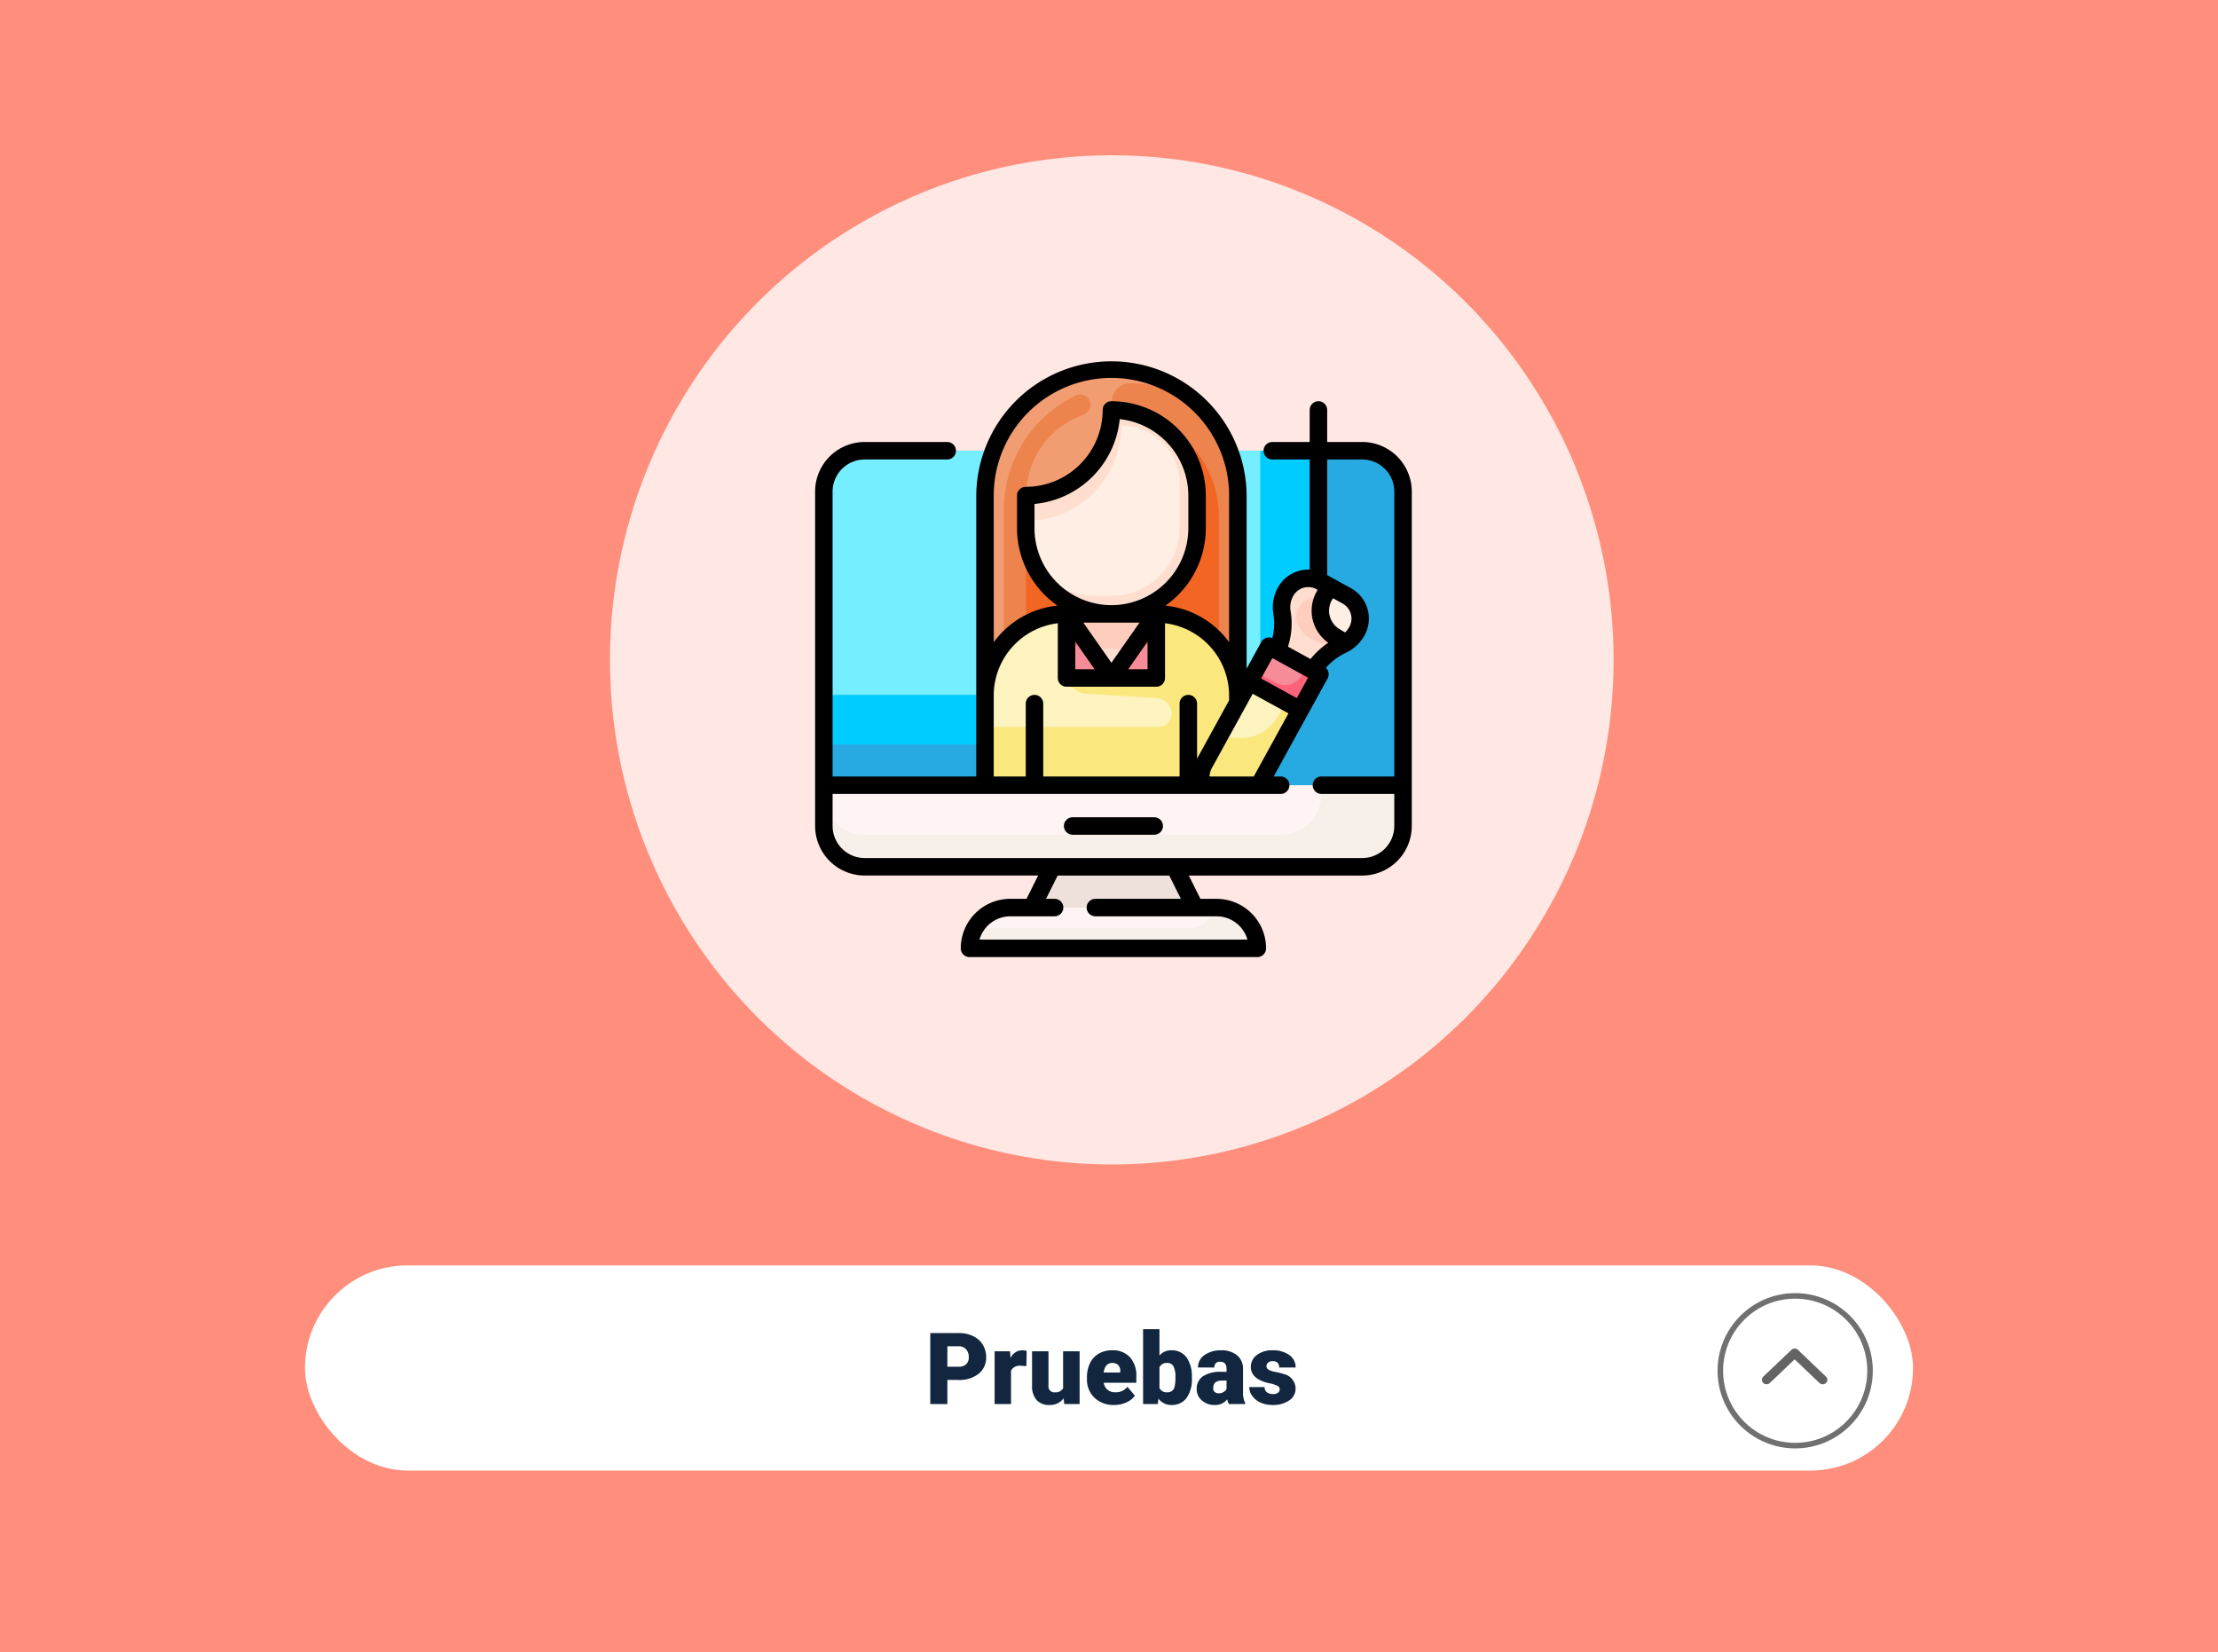 <svg xmlns="http://www.w3.org/2000/svg" width="400" height="298" viewBox="0 0 400 298">
  <g id="Grupo_159420" data-name="Grupo 159420" transform="translate(-1020 -3251.5)">
    <g id="Grupo_159403" data-name="Grupo 159403">
      <rect id="Rectángulo_45554" data-name="Rectángulo 45554" width="400" height="298" transform="translate(1020 3251.5)" fill="#ff8e7c"/>
      <g id="Grupo_157755" data-name="Grupo 157755" transform="translate(833.75 205.5)">
        <g id="Grupo_157752" data-name="Grupo 157752" transform="translate(-414.75 2027.2)">
          <rect id="Rectángulo_36139" data-name="Rectángulo 36139" width="290" height="37" rx="18.5" transform="translate(656 1247)" fill="#fff"/>
          <path id="Feature_One" data-name="Feature One" d="M104.854,14.658V19H101.77V6.2h5.106a5.948,5.948,0,0,1,2.6.541,4.074,4.074,0,0,1,1.749,1.538,4.2,4.2,0,0,1,.62,2.263,3.7,3.7,0,0,1-1.34,2.993,5.561,5.561,0,0,1-3.678,1.121Zm0-2.382h2.021a1.906,1.906,0,0,0,1.367-.448,1.665,1.665,0,0,0,.47-1.266,2.059,2.059,0,0,0-.483-1.433,1.712,1.712,0,0,0-1.318-.545h-2.057Zm14.247-.105-.976-.07a1.752,1.752,0,0,0-1.793.879V19h-2.962V9.49h2.777l.1,1.222a2.294,2.294,0,0,1,2.083-1.4,2.888,2.888,0,0,1,.826.105Zm6.732,5.8a3.054,3.054,0,0,1-2.54,1.2,3,3,0,0,1-2.369-.91,3.826,3.826,0,0,1-.8-2.615V9.49h2.962v6.179a1.065,1.065,0,0,0,1.187,1.222,1.548,1.548,0,0,0,1.45-.729V9.49H128.7V19h-2.777Zm9.088,1.2a4.889,4.889,0,0,1-3.542-1.305,4.507,4.507,0,0,1-1.354-3.4v-.246a5.84,5.84,0,0,1,.541-2.575,3.955,3.955,0,0,1,1.578-1.727,4.763,4.763,0,0,1,2.461-.611,4.117,4.117,0,0,1,3.164,1.244,4.887,4.887,0,0,1,1.16,3.467v1.151h-5.889a2.135,2.135,0,0,0,.694,1.257,2.066,2.066,0,0,0,1.389.457,2.662,2.662,0,0,0,2.2-.984l1.354,1.6a3.784,3.784,0,0,1-1.569,1.217A5.3,5.3,0,0,1,134.922,19.176Zm-.334-7.576q-1.3,0-1.547,1.723h2.988v-.229a1.467,1.467,0,0,0-.36-1.1A1.434,1.434,0,0,0,134.588,11.6Zm14.361,2.725a5.8,5.8,0,0,1-.967,3.595,3.238,3.238,0,0,1-2.725,1.257,2.81,2.81,0,0,1-2.338-1.151L142.8,19h-2.654V5.5H143.1v4.755a2.711,2.711,0,0,1,2.136-.94,3.239,3.239,0,0,1,2.742,1.274,5.826,5.826,0,0,1,.967,3.586Zm-2.971-.189a3.866,3.866,0,0,0-.365-1.952,1.229,1.229,0,0,0-1.121-.584,1.418,1.418,0,0,0-1.389.763v3.773a1.426,1.426,0,0,0,1.406.755,1.258,1.258,0,0,0,1.327-1.018A7.309,7.309,0,0,0,145.979,14.135ZM155.611,19a3.344,3.344,0,0,1-.281-.853,2.754,2.754,0,0,1-2.285,1.028,3.374,3.374,0,0,1-2.285-.813,2.588,2.588,0,0,1-.94-2.043,2.66,2.66,0,0,1,1.143-2.338,5.821,5.821,0,0,1,3.322-.791h.914v-.5q0-1.316-1.134-1.316a.927.927,0,0,0-1.055,1.042h-2.962a2.655,2.655,0,0,1,1.173-2.239,4.931,4.931,0,0,1,2.993-.86,4.323,4.323,0,0,1,2.874.888,3.086,3.086,0,0,1,1.081,2.435v4.21a4.311,4.311,0,0,0,.4,2V19Zm-1.854-1.934a1.652,1.652,0,0,0,.918-.237,1.487,1.487,0,0,0,.523-.536V14.772h-.861q-1.547,0-1.547,1.389a.848.848,0,0,0,.272.655A.986.986,0,0,0,153.757,17.066Zm11.03-.738a.684.684,0,0,0-.4-.606,6.016,6.016,0,0,0-1.5-.475,6.853,6.853,0,0,1-1.828-.646,3.062,3.062,0,0,1-1.1-.971,2.319,2.319,0,0,1-.378-1.31,2.628,2.628,0,0,1,1.081-2.158,4.453,4.453,0,0,1,2.83-.848,4.934,4.934,0,0,1,3.023.853,2.666,2.666,0,0,1,1.143,2.241H164.69q0-1.143-1.2-1.143a1.194,1.194,0,0,0-.782.259.8.8,0,0,0-.316.646.737.737,0,0,0,.387.642,3.654,3.654,0,0,0,1.235.4,10.671,10.671,0,0,1,1.49.378,2.706,2.706,0,0,1,2.145,2.646,2.491,2.491,0,0,1-1.156,2.118,5.068,5.068,0,0,1-2.993.817,5.172,5.172,0,0,1-2.18-.439,3.645,3.645,0,0,1-1.494-1.2,2.707,2.707,0,0,1-.536-1.591h2.769a1.145,1.145,0,0,0,.439.962,1.808,1.808,0,0,0,1.081.3,1.422,1.422,0,0,0,.91-.246A.787.787,0,0,0,164.787,16.328Z" transform="translate(667 1253)" fill="#12263f"/>
        </g>
        <g id="Elipse_5562" data-name="Elipse 5562" transform="translate(496 3279.2)" fill="#fff" stroke="#707070" stroke-width="1">
          <circle cx="14" cy="14" r="14" stroke="none"/>
          <circle cx="14" cy="14" r="13.5" fill="none"/>
        </g>
        <path id="Icon_ionic-ios-arrow-back" data-name="Icon ionic-ios-arrow-back" d="M1.94,5.9,6.2,1.437A.868.868,0,0,0,6.2.246a.782.782,0,0,0-1.139,0L.234,5.3A.871.871,0,0,0,.211,6.464l4.846,5.09a.783.783,0,0,0,1.139,0,.868.868,0,0,0,0-1.191Z" transform="translate(515.8 3289.201) rotate(90)" fill="#636363"/>
      </g>
      <ellipse id="Elipse_5565" data-name="Elipse 5565" cx="90.5" cy="91" rx="90.5" ry="91" transform="translate(1130 3279.5)" fill="#ffe7e3"/>
      <g id="_28_Class" data-name="28 Class" transform="translate(1167 3316.5)">
        <g id="_28_Class-2" data-name="28 Class" transform="translate(0 0)">
          <g id="Class" transform="translate(1.576 1.576)">
            <path id="Trazado_601439" data-name="Trazado 601439" d="M211.745,423.442,200.711,420.5l-11.033,2.942L186,430.8l14.711,3.152,14.711-3.152Z" transform="translate(-148.486 -333.703)" fill="#eee1dc"/>
            <path id="Trazado_601440" data-name="Trazado 601440" d="M111.95,137.816,59.725,143.6,7.5,137.816V84.856A7.356,7.356,0,0,1,14.856,77.5h89.739a7.356,7.356,0,0,1,7.356,7.356Z" transform="translate(-7.5 -62.789)" fill="#27aae1"/>
            <path id="Trazado_601441" data-name="Trazado 601441" d="M14.856,77.5H97.239v28.431a24.53,24.53,0,0,1-24.53,24.53H7.5v-45.6A7.356,7.356,0,0,1,14.856,77.5Z" transform="translate(-7.5 -62.789)" fill="#0cf"/>
            <path id="Trazado_601442" data-name="Trazado 601442" d="M14.856,77.5h71.35v44.029H7.5V84.856A7.356,7.356,0,0,1,14.856,77.5Z" transform="translate(-7.5 -62.789)" fill="#75eeff"/>
            <g id="Teacher" transform="translate(29.107)">
              <path id="Trazado_601443" data-name="Trazado 601443" d="M195.554,36.25a22.739,22.739,0,0,0-7.507-16.912c-3.472-2.135-6.935-4.2-11.3-4.2l-3.783-.105C160.369,15.024,151,26.179,151,38.772l2.312,42.347h42.242Z" transform="translate(-149.949 -13.447)" fill="#ed844d"/>
              <path id="Trazado_601444" data-name="Trazado 601444" d="M215.782,92.623H181V57.947A15.447,15.447,0,0,1,196.447,42.5a19.335,19.335,0,0,1,19.335,19.335Z" transform="translate(-173.644 -35.144)" fill="#f26522"/>
              <path id="Trazado_601445" data-name="Trazado 601445" d="M168.8,7.5A22.8,22.8,0,0,0,146,30.3V75.172h3.363V32.824a22.8,22.8,0,0,1,13.015-20.6,1.845,1.845,0,0,1,1.678,3.282,9.341,9.341,0,0,1-.918.42A15.453,15.453,0,0,0,153.356,30.3v2.942H168.8V13.393a3.363,3.363,0,0,1,3.329-3.363h.033A22.7,22.7,0,0,1,184.1,13.393,22.721,22.721,0,0,0,168.8,7.5Z" transform="translate(-146 -7.5)" fill="#f19d71"/>
              <path id="Trazado_601446" data-name="Trazado 601446" d="M160.711,217.5h16.182A14.711,14.711,0,0,1,191.6,232.211v16.182H146V232.211A14.711,14.711,0,0,1,160.711,217.5Z" transform="translate(-146 -173.366)" fill="#fae77d"/>
              <path id="Trazado_601447" data-name="Trazado 601447" d="M403.265,190.16l.956-1.721-1.587-.874a4.674,4.674,0,0,0-6.347,1.843,5.8,5.8,0,0,0-.647,3.743,11.559,11.559,0,0,1-1.192,7.45l-.189.347,6.444,3.543a12.881,12.881,0,0,1,5.824-5.523,6.127,6.127,0,0,0,.609-.334l-1.948-1.137a5.422,5.422,0,0,1-1.923-7.337Z" transform="translate(-342.085 -149.264)" fill="#ffdecf"/>
              <path id="Trazado_601448" data-name="Trazado 601448" d="M419.938,204.115l-1.986-.7a3.987,3.987,0,0,0-4.058.75c-2.2,2.49-.912,5.658,2.909,7.131l.21.082c1.965.746,4.535.357,5.691-.908l.059-.063C424.732,208.182,423.41,205.345,419.938,204.115Z" transform="translate(-356.745 -162.052)" fill="#ffcdbe"/>
              <path id="Trazado_601449" data-name="Trazado 601449" d="M438.487,195.571l-3.112-1.711-.956,1.721a5.422,5.422,0,0,0,1.923,7.345l1.948,1.152a5.762,5.762,0,0,0,2.041-2.146,4.672,4.672,0,0,0-1.843-6.362Z" transform="translate(-373.238 -154.694)" fill="#ffeee4"/>
              <path id="Trazado_601450" data-name="Trazado 601450" d="M384.16,263.433l-1.076-.593-9.262.857-1.032,1.877,3.722,3.5L382,270.637l2.785-5.063A1.576,1.576,0,0,0,384.16,263.433Z" transform="translate(-325.128 -209.177)" fill="#ff637b"/>
              <path id="Trazado_601451" data-name="Trazado 601451" d="M346.025,293l-12.032,6.391-2.608,4.748a5.254,5.254,0,1,0,9.207,5.044l8.1-14.732Z" transform="translate(-291.824 -232.999)" fill="#fae77d"/>
              <path id="Trazado_601452" data-name="Trazado 601452" d="M357.278,282.077l1.4-2.591-6.538-3.6-5.494,9.987,3.84.118A7.456,7.456,0,0,0,357.278,282.077Z" transform="translate(-304.481 -219.485)" fill="#fcf3be"/>
              <path id="Trazado_601453" data-name="Trazado 601453" d="M386.138,252.466l.79-1.437-5.367-2.942a1.576,1.576,0,0,0-2.148.612l-1.753,3.188,3.619,1.99a3.573,3.573,0,0,0,4.859-1.41Z" transform="translate(-328.974 -197.366)" fill="#f58c98"/>
              <path id="Trazado_601454" data-name="Trazado 601454" d="M177.291,237.886H146v-5.674A14.711,14.711,0,0,1,160.711,217.5v10.647a3.762,3.762,0,0,0,3.533,3.749l12.677.773a2.883,2.883,0,0,1,2.7,2.881,2.333,2.333,0,0,1-2.335,2.335Z" transform="translate(-146 -173.366)" fill="#fcf3be"/>
              <path id="Trazado_601455" data-name="Trazado 601455" d="M216,200h16.182v7.145a8.091,8.091,0,1,1-16.182,0Z" transform="translate(-201.289 -159.544)" fill="#ffdecf"/>
              <path id="Trazado_601456" data-name="Trazado 601456" d="M216,200h16.182v4.834a5.145,5.145,0,0,1-5.145,5.145h-5.885A5.145,5.145,0,0,1,216,204.834V200Z" transform="translate(-201.289 -159.544)" fill="#ffcdbe"/>
              <path id="Trazado_601457" data-name="Trazado 601457" d="M196.447,79.278A15.447,15.447,0,0,1,181,63.831V57.947A15.447,15.447,0,0,0,196.447,42.5a15.447,15.447,0,0,1,15.447,15.447v5.885A15.447,15.447,0,0,1,196.447,79.278Z" transform="translate(-173.644 -35.144)" fill="#ffdecf"/>
              <path id="Trazado_601458" data-name="Trazado 601458" d="M196.447,86.684h-3.2A12.242,12.242,0,0,1,181,74.442V73.181A17.181,17.181,0,0,0,198.181,56a10.508,10.508,0,0,1,10.508,10.508v7.934A12.242,12.242,0,0,1,196.447,86.684Z" transform="translate(-173.644 -45.807)" fill="#ffeee4"/>
              <path id="Trazado_601459" data-name="Trazado 601459" d="M224.091,229.059h-6.515A1.576,1.576,0,0,1,216,227.483V217.5Z" transform="translate(-201.289 -173.366)" fill="#ff637b"/>
              <path id="Trazado_601460" data-name="Trazado 601460" d="M224.091,250.085h-6.515A1.576,1.576,0,0,1,216,248.509V246.7a2.575,2.575,0,0,1,4.689-1.471Z" transform="translate(-201.289 -194.393)" fill="#f58c98"/>
              <path id="Trazado_601461" data-name="Trazado 601461" d="M254.5,229.059h6.515a1.576,1.576,0,0,0,1.576-1.576V217.5Z" transform="translate(-231.698 -173.366)" fill="#ff637b"/>
              <path id="Trazado_601462" data-name="Trazado 601462" d="M254.5,249.465h6.515a1.576,1.576,0,0,0,1.576-1.576v-2.047a2.5,2.5,0,0,0-4.55-1.433Z" transform="translate(-231.698 -193.772)" fill="#f58c98"/>
            </g>
            <path id="Trazado_601463" data-name="Trazado 601463" d="M177.882,469.5h-.841l-42.728,3.678a7.37,7.37,0,0,0-.7,1.652,1.582,1.582,0,0,0,1.513,2.026h48.327a1.58,1.58,0,0,0,1.511-2.028A7.356,7.356,0,0,0,177.882,469.5Z" transform="translate(-107.058 -372.406)" fill="#f6efea"/>
            <path id="Trazado_601464" data-name="Trazado 601464" d="M179.918,469.5H143.56a7.356,7.356,0,0,0-6.37,3.678h39.05a3.676,3.676,0,0,0,3.678-3.678Z" transform="translate(-109.935 -372.406)" fill="#fff4f4"/>
            <path id="Trazado_601465" data-name="Trazado 601465" d="M7.5,364.5H111.95v7.356a7.356,7.356,0,0,1-7.356,7.356H14.856A7.356,7.356,0,0,1,7.5,371.856Z" transform="translate(-7.5 -289.472)" fill="#f6efea"/>
            <path id="Trazado_601466" data-name="Trazado 601466" d="M7.5,364.5H97.239v1.576a7.356,7.356,0,0,1-7.356,7.356H14.856A7.356,7.356,0,0,1,7.5,366.076Z" transform="translate(-7.5 -289.472)" fill="#fff4f4"/>
          </g>
          <g id="Class-2" data-name="Class">
            <path id="Trazado_601467" data-name="Trazado 601467" d="M229.788,395.152H215.076a1.576,1.576,0,0,1,0-3.152h14.711a1.576,1.576,0,1,1,0,3.152Z" transform="translate(-168.631 -309.617)"/>
            <path id="Trazado_601468" data-name="Trazado 601468" d="M98.673,14.711H92.345V8.932a1.576,1.576,0,1,0-3.152,0v5.779H82.45a1.576,1.576,0,0,0,0,3.152h6.742V37.726a6.286,6.286,0,0,0-2,.244,6.2,6.2,0,0,0-3.732,2.991,7.326,7.326,0,0,0-.822,4.754,10.388,10.388,0,0,1-.187,4.359,1.576,1.576,0,0,0-1.988.7l-2.644,4.808v-31.2a24.379,24.379,0,0,0-48.757,0V75.028H3.152V23.643a5.788,5.788,0,0,1,5.782-5.779h14.89a1.576,1.576,0,1,0,0-3.152H8.934A8.942,8.942,0,0,0,0,23.643V83.959a8.942,8.942,0,0,0,8.934,8.932H40.221l-2.1,4.2H35.2a8.942,8.942,0,0,0-8.934,8.932,1.576,1.576,0,0,0,1.576,1.576h51.91a1.576,1.576,0,0,0,1.576-1.576A8.942,8.942,0,0,0,72.4,97.095H69.49l-2.1-4.2H98.673a8.942,8.942,0,0,0,8.93-8.932V23.643a8.942,8.942,0,0,0-8.93-8.932Zm-12.927,30.5a4.2,4.2,0,0,1,.473-2.732,3.1,3.1,0,0,1,4.2-1.223l.21.111-.183.324a7.043,7.043,0,0,0,2.1,9.218,14.637,14.637,0,0,0-3.2,2.942l-4.071-2.238A13.383,13.383,0,0,0,85.746,45.208Zm-3.283,8.461L88.9,57.212,86.872,60.9l-6.444-3.545Zm-3.545,6.437,6.446,3.543L79.109,75.028H71.123a3.659,3.659,0,0,1,.45-1.564ZM32.209,24.379a21.226,21.226,0,0,1,42.453,0V50.806a16.279,16.279,0,0,0-11.494-6.589,17.023,17.023,0,0,0,7.29-13.955V24.379A17.044,17.044,0,0,0,53.436,7.356a1.576,1.576,0,0,0-1.576,1.576A13.887,13.887,0,0,1,37.989,22.8a1.576,1.576,0,0,0-1.576,1.576v5.885a17.023,17.023,0,0,0,7.3,13.955A16.283,16.283,0,0,0,32.22,50.806ZM53.436,54.52l-5.063-7.234H58.5Zm6.515-3.81v4.983H56.464Zm-6.515-6.576A13.887,13.887,0,0,1,39.565,30.263v-4.38a17.052,17.052,0,0,0,15.367-15.3A13.89,13.89,0,0,1,67.306,24.379v5.885A13.887,13.887,0,0,1,53.436,44.134ZM46.921,50.71l3.489,4.983H46.921ZM32.209,60.421a13.15,13.15,0,0,1,11.559-13.03v9.878a1.576,1.576,0,0,0,1.576,1.576H61.527A1.576,1.576,0,0,0,63.1,57.269V47.391a13.15,13.15,0,0,1,11.559,13.03v.887L68.882,71.816V61.892a1.576,1.576,0,0,0-3.152,0V75.028H41.141V61.892a1.576,1.576,0,0,0-3.152,0V75.028H32.209ZM72.4,100.247a5.788,5.788,0,0,1,5.567,4.2H29.643a5.79,5.79,0,0,1,5.561-4.2H43.19a1.576,1.576,0,1,0,0-3.152H41.643l2.1-4.2H63.864l2.1,4.2H50.546a1.576,1.576,0,0,0,0,3.152ZM104.45,75.028H91.315a1.576,1.576,0,0,0,0,3.152H104.45v5.779a5.786,5.786,0,0,1-5.779,5.779H8.932a5.788,5.788,0,0,1-5.779-5.779V78.18H83.959a1.576,1.576,0,1,0,0-3.152H82.7l9.722-17.677a1.572,1.572,0,0,0,.132-1.2,1.589,1.589,0,0,0-.435-.708,11.042,11.042,0,0,1,3.613-2.732,7.356,7.356,0,0,0,3.363-3.152,6.256,6.256,0,0,0-2.465-8.488l-4.283-2.354V17.864h6.328a5.788,5.788,0,0,1,5.777,5.779ZM93.183,43.251l.21-.364,1.734.954a3.1,3.1,0,0,1,1.221,4.2,4.237,4.237,0,0,1-.775,1.015l-1.021-.614a3.867,3.867,0,0,1-1.368-5.2Z" transform="translate(0 0)"/>
          </g>
        </g>
      </g>
    </g>
  </g>
</svg>
